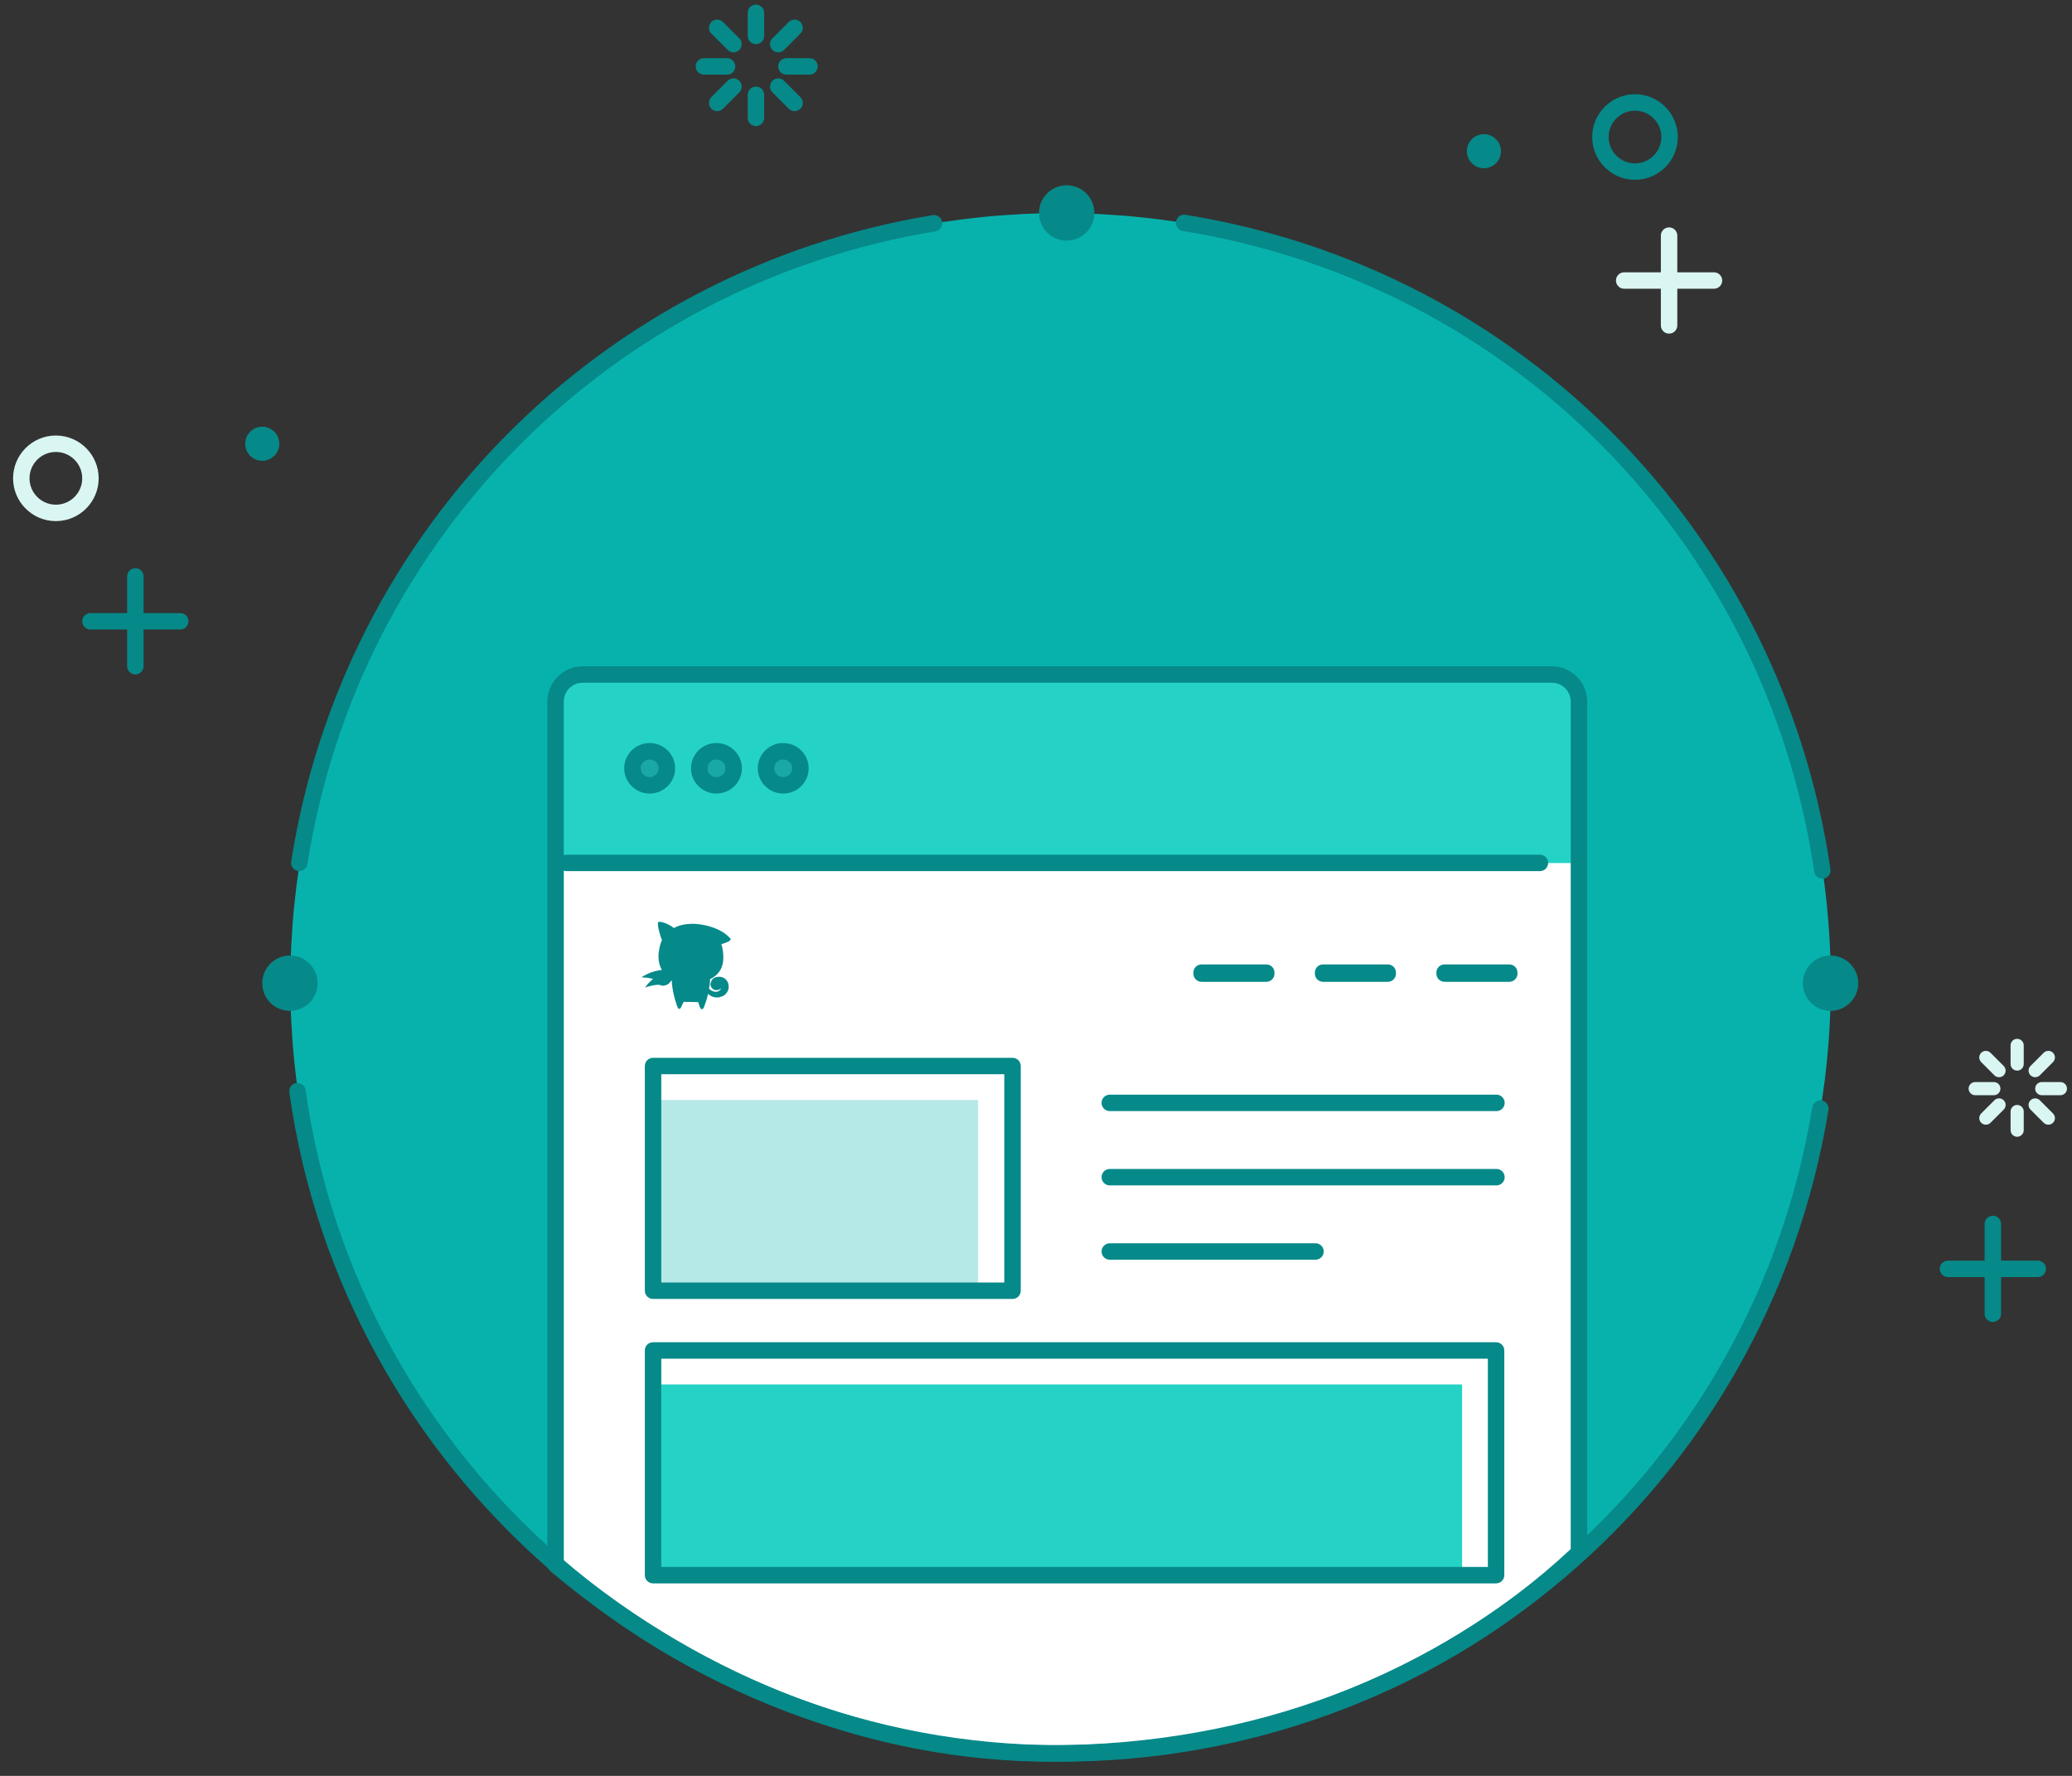 <?xml version="1.0" encoding="UTF-8" standalone="no"?>
<svg width="126px" height="108px" viewBox="0 0 126 108" version="1.1" xmlns="http://www.w3.org/2000/svg" xmlns:xlink="http://www.w3.org/1999/xlink" xmlns:sketch="http://www.bohemiancoding.com/sketch/ns">
    <rect x="0" y="0" width="126" height="108" fill="#333333" stroke="none"/>
    <!-- Generator: Sketch 3.3.3 (12081) - http://www.bohemiancoding.com/sketch -->
    <title>study</title>
    <desc>Created with Sketch.</desc>
    <defs></defs>
    <g id="Page-1" stroke="none" stroke-width="1" fill="none" fill-rule="evenodd" sketch:type="MSPage">
        <g id="lesson-icons" sketch:type="MSArtboardGroup" transform="translate(-54, -47)">
            <g id="study" sketch:type="MSLayerGroup" transform="translate(54, 47)">
                <path d="M111.332,59.798 C111.332,85.665 90.362,106.635 64.494,106.635 C38.627,106.635 17.657,85.665 17.657,59.798 C17.657,33.93 38.627,12.961 64.494,12.961 C90.362,12.961 111.332,33.93 111.332,59.798" id="Fill-1" fill="#07B2AD" sketch:type="MSShapeGroup"></path>
                <path d="M94.368,41.019 L35.435,41.019 C34.525,41.019 33.785,41.76 33.785,42.669 L33.785,95.164 C41.923,101.99 52.412,106.635 63.865,106.635 C76.317,106.635 87.627,102.349 96.017,94.422 L96.017,42.669 C96.017,41.76 95.277,41.019 94.368,41.019" id="Fill-2" fill="#FFFFFF" sketch:type="MSShapeGroup"></path>
                <path d="M91.001,67.571 L67.487,67.571 C67.211,67.571 66.987,67.348 66.987,67.071 C66.987,66.795 67.211,66.571 67.487,66.571 L91.001,66.571 C91.277,66.571 91.501,66.795 91.501,67.071 C91.501,67.348 91.277,67.571 91.001,67.571" id="Fill-3" fill="#068989" sketch:type="MSShapeGroup"></path>
                <path d="M96.017,52.487 L33.786,52.487 L33.786,43.111 C33.786,41.956 34.722,41.019 35.877,41.019 L93.926,41.019 C95.081,41.019 96.017,41.956 96.017,43.111 L96.017,52.487" id="Fill-4" fill="#24D3C6" sketch:type="MSShapeGroup"></path>
                <path d="M91.274,9.196 C91.274,9.768 90.81,10.232 90.238,10.232 C89.665,10.232 89.201,9.768 89.201,9.196 C89.201,8.624 89.665,8.16 90.238,8.16 C90.81,8.16 91.274,8.624 91.274,9.196" id="Fill-5" fill="#068989" sketch:type="MSShapeGroup"></path>
                <path d="M16.985,26.987 C16.985,27.559 16.521,28.023 15.948,28.023 C15.376,28.023 14.912,27.559 14.912,26.987 C14.912,26.414 15.376,25.95 15.948,25.95 C16.521,25.95 16.985,26.414 16.985,26.987" id="Fill-6" fill="#068989" sketch:type="MSShapeGroup"></path>
                <path d="M66.55,12.952 C66.55,13.882 65.796,14.635 64.867,14.635 C63.937,14.635 63.183,13.882 63.183,12.952 C63.183,12.022 63.937,11.268 64.867,11.268 C65.796,11.268 66.55,12.022 66.55,12.952" id="Fill-7" fill="#068989" sketch:type="MSShapeGroup"></path>
                <path d="M19.315,59.794 C19.315,60.723 18.561,61.477 17.632,61.477 C16.702,61.477 15.948,60.723 15.948,59.794 C15.948,58.864 16.702,58.11 17.632,58.11 C18.561,58.11 19.315,58.864 19.315,59.794" id="Fill-8" fill="#068989" sketch:type="MSShapeGroup"></path>
                <path d="M112.999,59.794 C112.999,60.723 112.245,61.477 111.315,61.477 C110.386,61.477 109.632,60.723 109.632,59.794 C109.632,58.864 110.386,58.11 111.315,58.11 C112.245,58.11 112.999,58.864 112.999,59.794" id="Fill-9" fill="#068989" sketch:type="MSShapeGroup"></path>
                <path d="M93.643,52.978 L34.448,52.978 C34.172,52.978 33.948,52.754 33.948,52.477 C33.948,52.201 34.172,51.978 34.448,51.978 L93.643,51.978 C93.92,51.978 94.144,52.201 94.144,52.477 C94.144,52.754 93.92,52.978 93.643,52.978" id="Fill-10" fill="#068989" sketch:type="MSShapeGroup"></path>
                <path d="M10.962,38.285 L5.5,38.285 C5.224,38.285 5,38.062 5,37.785 C5,37.509 5.224,37.285 5.5,37.285 L10.962,37.285 C11.238,37.285 11.462,37.509 11.462,37.785 C11.462,38.062 11.238,38.285 10.962,38.285" id="Fill-11" fill="#068989" sketch:type="MSShapeGroup"></path>
                <path d="M8.231,41.017 C7.955,41.017 7.731,40.793 7.731,40.517 L7.731,35.055 C7.731,34.778 7.955,34.555 8.231,34.555 C8.508,34.555 8.731,34.778 8.731,35.055 L8.731,40.517 C8.731,40.793 8.508,41.017 8.231,41.017" id="Fill-12" fill="#068989" sketch:type="MSShapeGroup"></path>
                <path d="M123.919,77.665 L118.457,77.665 C118.181,77.665 117.957,77.441 117.957,77.165 C117.957,76.889 118.181,76.665 118.457,76.665 L123.919,76.665 C124.195,76.665 124.419,76.889 124.419,77.165 C124.419,77.441 124.195,77.665 123.919,77.665" id="Fill-13" fill="#068989" sketch:type="MSShapeGroup"></path>
                <path d="M121.187,80.396 C120.911,80.396 120.687,80.173 120.687,79.897 L120.687,74.434 C120.687,74.157 120.911,73.934 121.187,73.934 C121.464,73.934 121.688,74.157 121.688,74.434 L121.688,79.897 C121.688,80.173 121.464,80.396 121.187,80.396" id="Fill-14" fill="#068989" sketch:type="MSShapeGroup"></path>
                <path d="M45.97,2.687 C45.693,2.687 45.47,2.463 45.47,2.186 L45.47,0.781 C45.47,0.505 45.693,0.281 45.97,0.281 C46.246,0.281 46.47,0.505 46.47,0.781 L46.47,2.186 C46.47,2.463 46.246,2.687 45.97,2.687" id="Fill-15" fill="#068989" sketch:type="MSShapeGroup"></path>
                <path d="M45.97,7.669 C45.693,7.669 45.47,7.445 45.47,7.169 L45.47,5.764 C45.47,5.487 45.693,5.264 45.97,5.264 C46.246,5.264 46.47,5.487 46.47,5.764 L46.47,7.169 C46.47,7.445 46.246,7.669 45.97,7.669" id="Fill-16" fill="#068989" sketch:type="MSShapeGroup"></path>
                <path d="M49.227,4.539 L47.822,4.539 C47.546,4.539 47.322,4.315 47.322,4.039 C47.322,3.763 47.546,3.539 47.822,3.539 L49.227,3.539 C49.504,3.539 49.727,3.763 49.727,4.039 C49.727,4.315 49.504,4.539 49.227,4.539" id="Fill-17" fill="#068989" sketch:type="MSShapeGroup"></path>
                <path d="M44.214,4.539 L42.809,4.539 C42.532,4.539 42.308,4.315 42.308,4.039 C42.308,3.763 42.532,3.539 42.809,3.539 L44.214,3.539 C44.49,3.539 44.714,3.763 44.714,4.039 C44.714,4.315 44.49,4.539 44.214,4.539" id="Fill-18" fill="#068989" sketch:type="MSShapeGroup"></path>
                <path d="M47.325,3.184 C47.197,3.184 47.069,3.135 46.972,3.037 C46.776,2.842 46.776,2.525 46.972,2.33 L47.966,1.337 C48.161,1.142 48.477,1.142 48.673,1.337 C48.868,1.532 48.868,1.849 48.673,2.044 L47.679,3.037 C47.581,3.135 47.453,3.184 47.325,3.184" id="Fill-19" fill="#068989" sketch:type="MSShapeGroup"></path>
                <path d="M48.319,6.761 C48.191,6.761 48.063,6.712 47.966,6.614 L46.972,5.62 C46.776,5.425 46.776,5.108 46.972,4.913 C47.167,4.718 47.483,4.718 47.679,4.913 L48.673,5.907 C48.868,6.103 48.868,6.419 48.673,6.614 C48.575,6.712 48.447,6.761 48.319,6.761" id="Fill-20" fill="#068989" sketch:type="MSShapeGroup"></path>
                <path d="M44.604,3.184 C44.476,3.184 44.348,3.135 44.251,3.037 L43.258,2.044 C43.062,1.849 43.062,1.532 43.258,1.337 C43.453,1.142 43.77,1.142 43.965,1.337 L44.958,2.33 C45.153,2.525 45.153,2.842 44.958,3.037 C44.86,3.135 44.732,3.184 44.604,3.184" id="Fill-21" fill="#068989" sketch:type="MSShapeGroup"></path>
                <path d="M43.611,6.761 C43.483,6.761 43.355,6.712 43.258,6.614 C43.062,6.419 43.062,6.103 43.258,5.907 L44.251,4.913 C44.446,4.718 44.763,4.718 44.958,4.913 C45.153,5.108 45.153,5.425 44.958,5.62 L43.965,6.614 C43.867,6.712 43.739,6.761 43.611,6.761" id="Fill-22" fill="#068989" sketch:type="MSShapeGroup"></path>
                <path d="M99.426,10.936 C97.991,10.936 96.823,9.768 96.823,8.333 C96.823,6.898 97.991,5.73 99.426,5.73 C100.86,5.73 102.028,6.898 102.028,8.333 C102.028,9.768 100.86,10.936 99.426,10.936 L99.426,10.936 Z M99.426,6.73 C98.542,6.73 97.823,7.449 97.823,8.333 C97.823,9.217 98.542,9.936 99.426,9.936 C100.309,9.936 101.028,9.217 101.028,8.333 C101.028,7.449 100.309,6.73 99.426,6.73 L99.426,6.73 Z" id="Fill-23" fill="#068989" sketch:type="MSShapeGroup"></path>
                <path d="M104.229,17.56 L98.768,17.56 C98.491,17.56 98.268,17.336 98.268,17.06 C98.268,16.783 98.491,16.56 98.768,16.56 L104.229,16.56 C104.506,16.56 104.729,16.783 104.729,17.06 C104.729,17.336 104.506,17.56 104.229,17.56" id="Fill-24" fill="#DAF6F2" sketch:type="MSShapeGroup"></path>
                <path d="M101.498,20.291 C101.222,20.291 100.998,20.067 100.998,19.791 L100.998,14.328 C100.998,14.052 101.222,13.828 101.498,13.828 C101.774,13.828 101.998,14.052 101.998,14.328 L101.998,19.791 C101.998,20.067 101.774,20.291 101.498,20.291" id="Fill-25" fill="#DAF6F2" sketch:type="MSShapeGroup"></path>
                <path d="M122.665,65.11 C122.444,65.11 122.265,64.931 122.265,64.71 L122.265,63.575 C122.265,63.355 122.444,63.175 122.665,63.175 C122.886,63.175 123.065,63.355 123.065,63.575 L123.065,64.71 C123.065,64.931 122.886,65.11 122.665,65.11" id="Fill-26" fill="#DAF6F2" sketch:type="MSShapeGroup"></path>
                <path d="M122.665,69.132 C122.444,69.132 122.265,68.952 122.265,68.731 L122.265,67.597 C122.265,67.376 122.444,67.196 122.665,67.196 C122.886,67.196 123.065,67.376 123.065,67.597 L123.065,68.731 C123.065,68.952 122.886,69.132 122.665,69.132" id="Fill-27" fill="#DAF6F2" sketch:type="MSShapeGroup"></path>
                <path d="M125.295,66.605 L124.161,66.605 C123.94,66.605 123.761,66.426 123.761,66.205 C123.761,65.984 123.94,65.805 124.161,65.805 L125.295,65.805 C125.516,65.805 125.695,65.984 125.695,66.205 C125.695,66.426 125.516,66.605 125.295,66.605" id="Fill-28" fill="#DAF6F2" sketch:type="MSShapeGroup"></path>
                <path d="M121.248,66.605 L120.113,66.605 C119.892,66.605 119.713,66.426 119.713,66.205 C119.713,65.984 119.892,65.805 120.113,65.805 L121.248,65.805 C121.469,65.805 121.648,65.984 121.648,66.205 C121.648,66.426 121.469,66.605 121.248,66.605" id="Fill-29" fill="#DAF6F2" sketch:type="MSShapeGroup"></path>
                <path d="M123.76,65.511 C123.657,65.511 123.555,65.472 123.476,65.394 C123.32,65.237 123.32,64.984 123.476,64.827 L124.278,64.025 C124.434,63.869 124.688,63.869 124.845,64.025 C125.001,64.182 125.001,64.436 124.845,64.592 L124.043,65.394 C123.965,65.472 123.862,65.511 123.76,65.511" id="Fill-30" fill="#DAF6F2" sketch:type="MSShapeGroup"></path>
                <path d="M124.561,68.398 C124.459,68.398 124.356,68.359 124.278,68.281 L123.476,67.48 C123.32,67.323 123.32,67.069 123.476,66.913 C123.633,66.757 123.887,66.757 124.043,66.913 L124.845,67.715 C125.001,67.871 125.001,68.125 124.845,68.281 C124.766,68.359 124.664,68.398 124.561,68.398" id="Fill-31" fill="#DAF6F2" sketch:type="MSShapeGroup"></path>
                <path d="M121.563,65.511 C121.461,65.511 121.358,65.472 121.28,65.394 L120.478,64.592 C120.322,64.436 120.322,64.182 120.478,64.025 C120.635,63.869 120.889,63.869 121.045,64.025 L121.847,64.827 C122.003,64.984 122.003,65.237 121.847,65.394 C121.768,65.472 121.666,65.511 121.563,65.511" id="Fill-32" fill="#DAF6F2" sketch:type="MSShapeGroup"></path>
                <path d="M120.762,68.398 C120.659,68.398 120.557,68.359 120.478,68.281 C120.322,68.125 120.322,67.871 120.478,67.715 L121.28,66.913 C121.436,66.757 121.69,66.757 121.847,66.913 C122.003,67.069 122.003,67.323 121.847,67.48 L121.045,68.281 C120.967,68.359 120.864,68.398 120.762,68.398" id="Fill-33" fill="#DAF6F2" sketch:type="MSShapeGroup"></path>
                <path d="M3.397,31.692 C1.963,31.692 0.795,30.524 0.795,29.089 C0.795,27.654 1.963,26.486 3.397,26.486 C4.832,26.486 6,27.654 6,29.089 C6,30.524 4.832,31.692 3.397,31.692 L3.397,31.692 Z M3.397,27.486 C2.514,27.486 1.795,28.205 1.795,29.089 C1.795,29.973 2.514,30.692 3.397,30.692 C4.281,30.692 5,29.973 5,29.089 C5,28.205 4.281,27.486 3.397,27.486 L3.397,27.486 Z" id="Fill-34" fill="#DAF6F2" sketch:type="MSShapeGroup"></path>
                <path d="M44.446,57.115 C43.857,56.372 42.57,56.16 42.047,56.18 C41.647,56.195 41.295,56.264 40.979,56.439 C40.627,56.144 40.075,55.991 40.023,56.087 C39.959,56.205 40.105,56.828 40.257,57.168 C40.144,57.386 40.043,57.821 40.043,58.173 C40.043,58.503 40.121,58.767 40.247,58.985 C39.841,59.036 39.411,59.164 39.002,59.438 C39.299,59.445 39.545,59.484 39.715,59.531 L39.679,59.564 L39.604,59.63 L39.429,59.801 L39.419,59.812 L39.218,60.059 C39.711,59.889 40.098,59.862 40.187,59.92 C40.275,59.978 40.607,59.942 40.748,59.73 L40.85,59.61 C40.861,60.166 41.054,60.807 41.054,60.807 L41.06,60.831 L41.155,61.125 L41.176,61.193 L41.203,61.247 L41.199,61.249 L41.226,61.294 L41.243,61.32 L41.307,61.358 L41.318,61.354 L41.373,61.324 L41.396,61.294 L41.419,61.263 L41.415,61.259 L41.447,61.198 L41.472,61.131 L41.577,60.927 L42.454,60.942 L42.55,61.218 L42.577,61.272 L42.573,61.273 L42.6,61.319 L42.616,61.345 L42.681,61.383 L42.692,61.379 L42.747,61.349 L42.769,61.319 L42.793,61.287 L42.788,61.284 L42.821,61.222 L42.845,61.155 L42.947,60.859 L42.951,60.847 L42.953,60.841 C42.953,60.841 43.004,60.677 43.057,60.443 L43.157,60.52 L43.223,60.561 L43.243,60.57 L43.255,60.578 L43.296,60.596 L43.302,60.6 L43.305,60.601 L43.34,60.615 L43.346,60.618 L43.394,60.632 L43.412,60.637 L43.463,60.648 L43.497,60.656 L43.515,60.656 L43.695,60.657 L43.629,60.655 L43.733,60.655 L43.979,60.567 L44.038,60.528 L44.067,60.506 L44.094,60.482 L44.113,60.464 L44.141,60.435 L44.186,60.379 C44.242,60.304 44.292,60.215 44.304,60.116 C44.366,59.629 44.02,59.423 43.803,59.407 C43.459,59.381 43.323,59.535 43.27,59.631 L43.202,59.838 C43.198,60.044 43.364,60.214 43.573,60.218 L43.575,60.217 L43.701,60.195 L43.751,60.172 L43.791,60.146 L43.844,60.111 L43.829,60.149 L43.816,60.172 L43.813,60.178 L43.801,60.193 L43.76,60.239 L43.653,60.297 L43.53,60.317 L43.47,60.312 L43.441,60.308 L43.413,60.301 L43.36,60.284 L43.313,60.263 L43.241,60.225 L43.118,60.139 C43.152,59.948 43.177,59.741 43.178,59.548 C43.662,59.322 43.981,58.91 43.988,58.243 C43.991,57.979 43.943,57.637 43.865,57.416 L43.919,57.403 L44.053,57.36 L44.12,57.335 L44.185,57.31 L44.297,57.259 L44.341,57.236 L44.375,57.216 L44.395,57.202 L44.401,57.197 L44.4,57.195 L44.393,57.199 L44.381,57.205 L44.446,57.115" id="Fill-35" fill="#068989" sketch:type="MSShapeGroup"></path>
                <path d="M77.005,59.709 L73.068,59.709 C72.793,59.709 72.571,59.486 72.571,59.212 L72.571,59.148 C72.571,58.873 72.793,58.651 73.068,58.651 L77.005,58.651 C77.28,58.651 77.502,58.873 77.502,59.148 L77.502,59.212 C77.502,59.486 77.28,59.709 77.005,59.709" id="Fill-36" fill="#068989" sketch:type="MSShapeGroup"></path>
                <path d="M84.394,59.709 L80.456,59.709 C80.182,59.709 79.959,59.486 79.959,59.212 L79.959,59.148 C79.959,58.873 80.182,58.651 80.456,58.651 L84.394,58.651 C84.668,58.651 84.89,58.873 84.89,59.148 L84.89,59.212 C84.89,59.486 84.668,59.709 84.394,59.709" id="Fill-37" fill="#068989" sketch:type="MSShapeGroup"></path>
                <path d="M91.782,59.709 L87.845,59.709 C87.57,59.709 87.348,59.486 87.348,59.212 L87.348,59.148 C87.348,58.873 87.57,58.651 87.845,58.651 L91.782,58.651 C92.056,58.651 92.279,58.873 92.279,59.148 L92.279,59.212 C92.279,59.486 92.056,59.709 91.782,59.709" id="Fill-38" fill="#068989" sketch:type="MSShapeGroup"></path>
                <path d="M91.001,72.09 L67.487,72.09 C67.211,72.09 66.987,71.866 66.987,71.59 C66.987,71.314 67.211,71.09 67.487,71.09 L91.001,71.09 C91.277,71.09 91.501,71.314 91.501,71.59 C91.501,71.866 91.277,72.09 91.001,72.09" id="Fill-39" fill="#068989" sketch:type="MSShapeGroup"></path>
                <path d="M79.997,76.609 L67.487,76.609 C67.211,76.609 66.987,76.386 66.987,76.109 C66.987,75.833 67.211,75.609 67.487,75.609 L79.997,75.609 C80.273,75.609 80.497,75.833 80.497,76.109 C80.497,76.386 80.273,76.609 79.997,76.609" id="Fill-40" fill="#068989" sketch:type="MSShapeGroup"></path>
                <path d="M39.713,66.897 L59.482,66.897 L59.482,78.495 L39.713,78.495 L39.713,66.897 Z" id="Fill-41" fill="#B5E9E7" sketch:type="MSShapeGroup"></path>
                <path d="M61.572,78.995 L39.713,78.995 C39.436,78.995 39.213,78.772 39.213,78.495 L39.213,64.83 C39.213,64.554 39.436,64.33 39.713,64.33 L61.572,64.33 C61.849,64.33 62.072,64.554 62.072,64.83 L62.072,78.495 C62.072,78.772 61.849,78.995 61.572,78.995 L61.572,78.995 Z M40.213,77.995 L61.072,77.995 L61.072,65.33 L40.213,65.33 L40.213,77.995 Z" id="Fill-42" fill="#068989" sketch:type="MSShapeGroup"></path>
                <path d="M39.713,84.195 L88.911,84.195 L88.911,95.793 L39.713,95.793 L39.713,84.195 Z" id="Fill-43" fill="#24D3C6" sketch:type="MSShapeGroup"></path>
                <path d="M40.555,46.724 C40.555,47.296 40.086,47.76 39.507,47.76 C38.928,47.76 38.459,47.296 38.459,46.724 C38.459,46.151 38.928,45.687 39.507,45.687 C40.086,45.687 40.555,46.151 40.555,46.724" id="Fill-44" fill="#1AA8A4" sketch:type="MSShapeGroup"></path>
                <path d="M39.507,48.26 C38.653,48.26 37.959,47.57 37.959,46.724 C37.959,45.877 38.653,45.188 39.507,45.188 C40.36,45.188 41.055,45.877 41.055,46.724 C41.055,47.57 40.36,48.26 39.507,48.26 L39.507,48.26 Z M39.507,46.188 C39.205,46.188 38.959,46.428 38.959,46.724 C38.959,47.02 39.205,47.26 39.507,47.26 C39.809,47.26 40.055,47.02 40.055,46.724 C40.055,46.428 39.809,46.188 39.507,46.188 L39.507,46.188 Z" id="Fill-45" fill="#068989" sketch:type="MSShapeGroup"></path>
                <path d="M44.615,46.724 C44.615,47.296 44.146,47.76 43.568,47.76 C42.989,47.76 42.519,47.296 42.519,46.724 C42.519,46.151 42.989,45.687 43.568,45.687 C44.146,45.687 44.615,46.151 44.615,46.724" id="Fill-46" fill="#1AA8A4" sketch:type="MSShapeGroup"></path>
                <path d="M43.567,48.26 C42.714,48.26 42.019,47.57 42.019,46.724 C42.019,45.877 42.714,45.188 43.567,45.188 C44.421,45.188 45.115,45.877 45.115,46.724 C45.115,47.57 44.421,48.26 43.567,48.26 L43.567,48.26 Z M43.567,46.188 C43.266,46.188 43.02,46.428 43.02,46.724 C43.02,47.02 43.266,47.26 43.567,47.26 C43.869,47.26 44.115,47.02 44.115,46.724 C44.115,46.428 43.869,46.188 43.567,46.188 L43.567,46.188 Z" id="Fill-47" fill="#068989" sketch:type="MSShapeGroup"></path>
                <path d="M48.676,46.724 C48.676,47.296 48.207,47.76 47.628,47.76 C47.049,47.76 46.58,47.296 46.58,46.724 C46.58,46.151 47.049,45.687 47.628,45.687 C48.207,45.687 48.676,46.151 48.676,46.724" id="Fill-48" fill="#1AA8A4" sketch:type="MSShapeGroup"></path>
                <path d="M47.628,48.26 C46.774,48.26 46.08,47.57 46.08,46.724 C46.08,45.877 46.774,45.188 47.628,45.188 C48.481,45.188 49.176,45.877 49.176,46.724 C49.176,47.57 48.481,48.26 47.628,48.26 L47.628,48.26 Z M47.628,46.188 C47.326,46.188 47.08,46.428 47.08,46.724 C47.08,47.02 47.326,47.26 47.628,47.26 C47.93,47.26 48.176,47.02 48.176,46.724 C48.176,46.428 47.93,46.188 47.628,46.188 L47.628,46.188 Z" id="Fill-49" fill="#068989" sketch:type="MSShapeGroup"></path>
                <path d="M90.977,96.293 L39.713,96.293 C39.436,96.293 39.213,96.069 39.213,95.793 L39.213,82.128 C39.213,81.851 39.436,81.628 39.713,81.628 L90.977,81.628 C91.254,81.628 91.478,81.851 91.478,82.128 L91.478,95.793 C91.478,96.069 91.254,96.293 90.977,96.293 L90.977,96.293 Z M40.213,95.293 L90.478,95.293 L90.478,82.628 L40.213,82.628 L40.213,95.293 Z" id="Fill-50" fill="#068989" sketch:type="MSShapeGroup"></path>
                <path d="M18.201,52.976 L18.123,52.97 C17.85,52.927 17.663,52.671 17.706,52.399 C20.873,32.208 36.55,16.409 56.715,13.085 C56.979,13.036 57.245,13.225 57.289,13.497 C57.334,13.77 57.149,14.026 56.877,14.071 C37.139,17.325 21.794,32.79 18.694,52.553 C18.655,52.8 18.442,52.976 18.201,52.976" id="Fill-51" fill="#068989" sketch:type="MSShapeGroup"></path>
                <path d="M64.474,107.136 C41.004,107.136 20.85,89.637 17.594,66.432 C17.556,66.158 17.746,65.905 18.019,65.867 C18.29,65.836 18.546,66.019 18.584,66.293 C21.771,89.007 41.5,106.136 64.474,106.136 C87.293,106.136 106.525,89.818 110.205,67.336 C110.249,67.064 110.514,66.876 110.779,66.924 C111.052,66.968 111.236,67.226 111.191,67.498 C107.433,90.466 87.785,107.136 64.474,107.136" id="Fill-52" fill="#068989" sketch:type="MSShapeGroup"></path>
                <path d="M110.815,53.435 C110.571,53.435 110.358,53.256 110.321,53.007 C107.378,32.94 91.948,17.284 71.927,14.048 C71.654,14.004 71.469,13.747 71.514,13.475 C71.557,13.201 71.82,13.016 72.087,13.061 C92.54,16.367 108.304,32.361 111.311,52.862 C111.352,53.135 111.162,53.39 110.889,53.43 L110.815,53.435" id="Fill-53" fill="#068989" sketch:type="MSShapeGroup"></path>
                <path d="M63.865,107.136 C53.171,107.136 42.374,103.02 33.464,95.547 C33.35,95.452 33.285,95.312 33.285,95.164 L33.285,42.669 C33.285,41.483 34.25,40.52 35.435,40.52 L94.367,40.52 C95.553,40.52 96.518,41.483 96.518,42.669 L96.518,94.423 C96.518,94.56 96.461,94.691 96.361,94.786 C87.93,102.75 76.39,107.136 63.865,107.136 L63.865,107.136 Z M34.285,94.93 C42.98,102.157 53.476,106.136 63.865,106.136 C76.056,106.136 87.287,101.9 95.517,94.207 L95.517,42.669 C95.517,42.035 95.002,41.52 94.367,41.52 L35.435,41.52 C34.801,41.52 34.285,42.035 34.285,42.669 L34.285,94.93 L34.285,94.93 Z" id="Fill-54" fill="#068989" sketch:type="MSShapeGroup"></path>
            </g>
        </g>
    </g>
</svg>